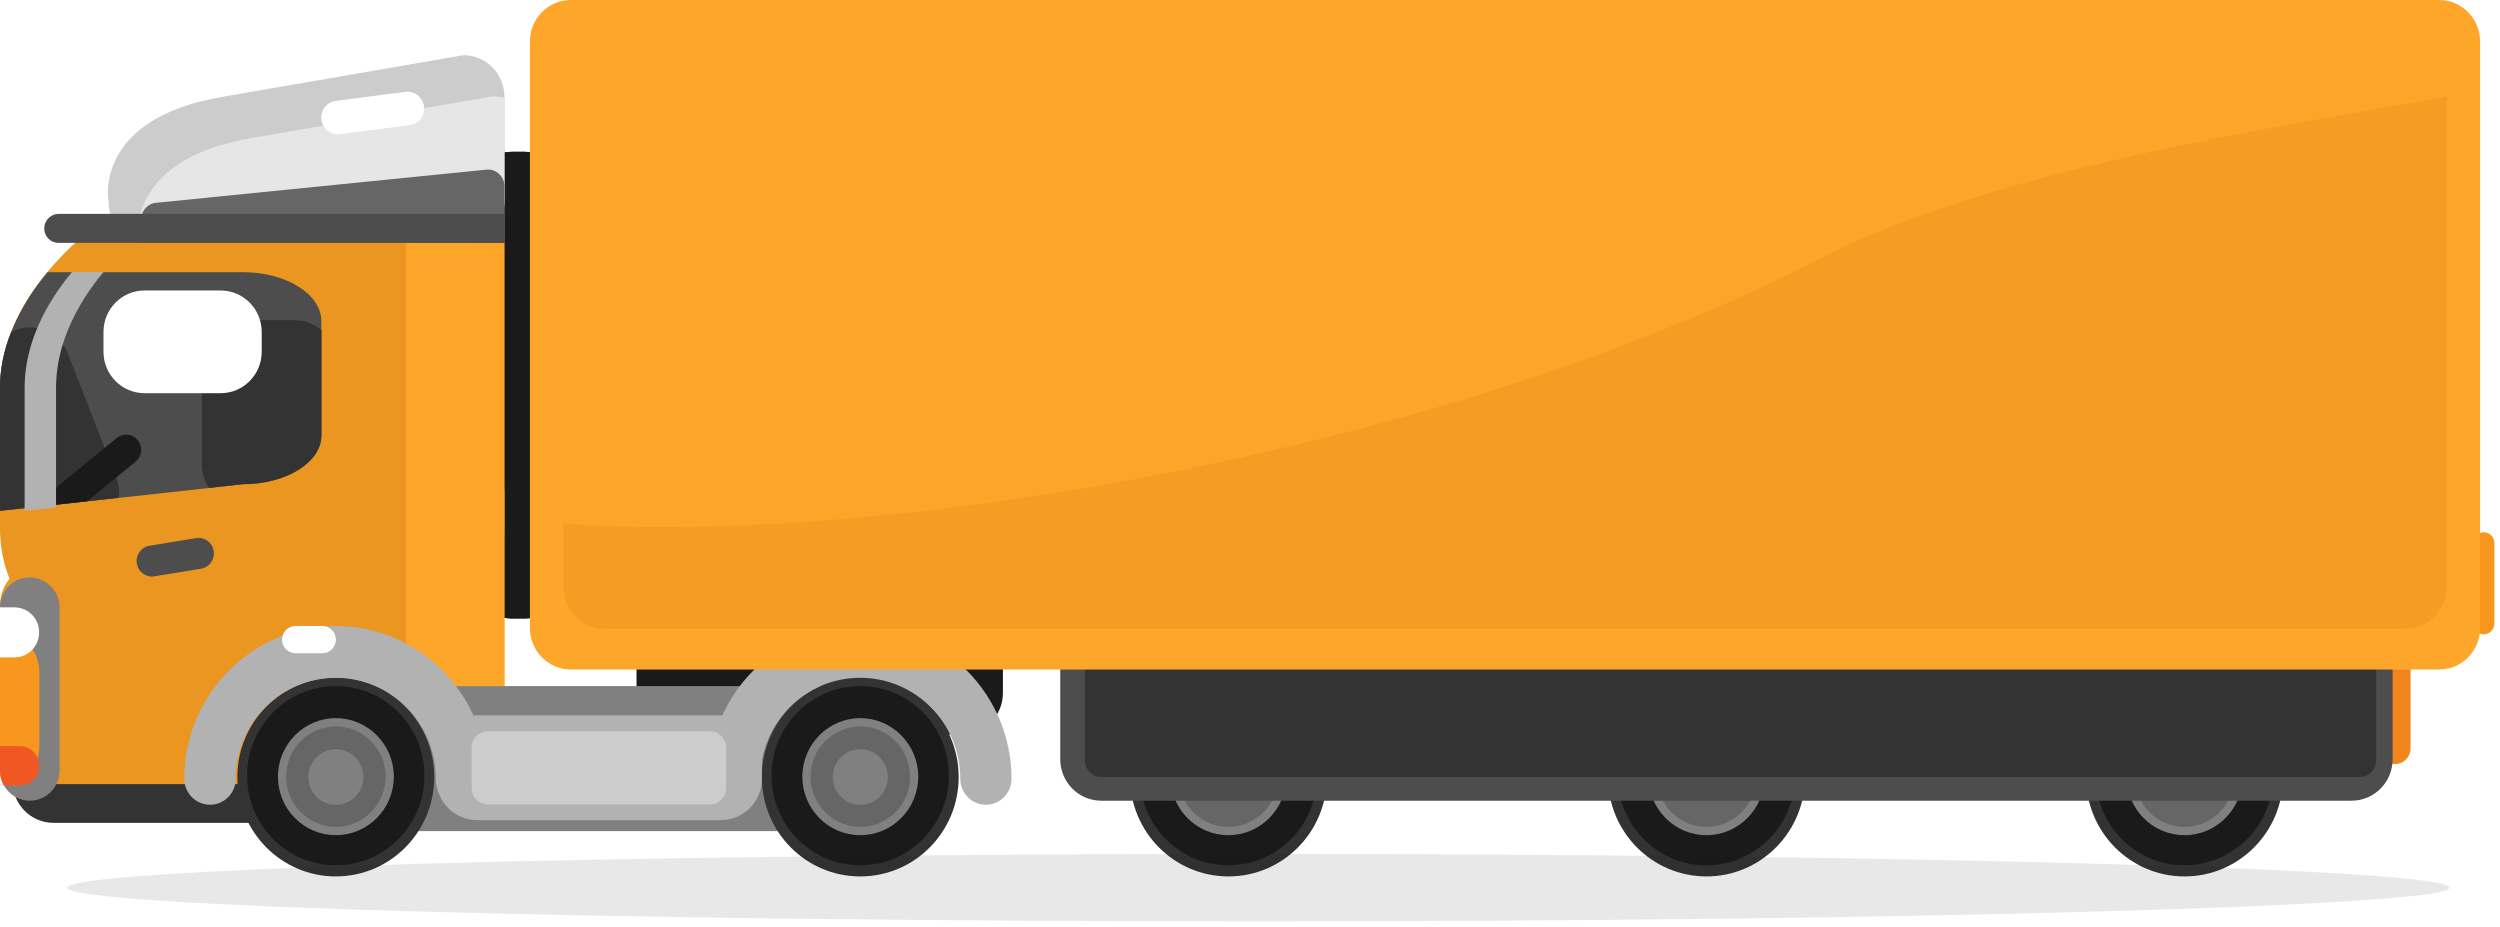 <svg width="286" height="106" viewBox="0 0 286 106" fill="none" xmlns="http://www.w3.org/2000/svg">
<g clip-path="url(#clip0_1_965)">
<path d="M275.766 85.623C275.766 86.606 274.976 87.403 274.002 87.403C273.029 87.403 272.239 86.606 272.239 85.623V72.476C272.239 71.493 273.029 70.695 274.002 70.695C274.976 70.695 275.766 71.493 275.766 72.476V85.623Z" fill="#F0851D"/>
<path d="M285.36 71.321C285.36 72.003 284.811 72.569 284.135 72.569C283.46 72.569 282.899 72.014 282.899 71.321V62.14C282.899 61.458 283.448 60.891 284.135 60.891C284.811 60.891 285.36 61.446 285.36 62.14V71.321Z" fill="#F7971E"/>
<path d="M1.431 89.393C1.431 92.006 3.526 94.134 6.125 94.134H29.195C31.783 94.134 33.89 92.018 33.89 89.393V82.282C33.89 79.669 31.783 77.541 29.195 77.541H6.125C3.538 77.541 1.431 79.657 1.431 82.282V89.393Z" fill="#333333"/>
<path d="M53.857 66.013C53.857 68.626 55.952 70.754 58.551 70.754H60.005C62.592 70.754 64.699 68.638 64.699 66.013V22.109C64.699 19.495 62.592 17.368 60.005 17.368H58.551C55.963 17.368 53.857 19.484 53.857 22.109V66.013Z" fill="#1A1A1A"/>
<path d="M53.857 66.013C53.857 68.626 55.952 70.754 58.551 70.754H60.005C62.592 70.754 64.699 68.638 64.699 66.013V22.109C64.699 19.495 62.592 17.368 60.005 17.368H58.551C55.963 17.368 53.857 19.484 53.857 22.109V66.013Z" fill="#1A1A1A"/>
<path d="M0 44.344V60.451C0 65.019 1.946 69.135 5.061 72.002C7.808 74.546 11.472 76.084 15.479 76.084H42.213C50.754 76.084 57.693 69.066 57.693 60.451V16.975C57.693 16.397 57.349 15.888 56.834 15.657C54.017 14.477 50.354 13.853 46.255 13.853C41.4 13.853 36.042 14.72 30.741 16.339C29.596 16.686 28.371 17.102 27.02 17.611C22.452 18.513 16.372 21.53 11.484 25.335C9.114 27.173 7.087 29.116 5.427 31.116C5.038 31.579 4.671 32.053 4.316 32.527C1.5 36.377 0 40.413 0 44.344Z" fill="#EA9620"/>
<path d="M0 44.343V58.439L4.751 57.918L5.061 57.884L9.961 57.352L13.579 56.959L23.906 55.825L27.799 55.398C32.756 55.398 36.764 52.889 36.764 49.801V36.735C36.764 33.659 32.756 31.139 27.799 31.139H5.438C5.049 31.601 4.683 32.075 4.328 32.549C3.023 34.319 2.004 36.145 1.294 37.972C0.435 40.088 0 42.239 0 44.343Z" fill="#4D4D4D"/>
<path d="M12.422 23.057C12.422 25.207 13.853 27.023 15.788 27.601C16.212 27.728 16.647 27.786 17.116 27.786H53.01C55.597 27.786 57.704 25.658 57.704 23.045V11.055C57.704 8.441 55.609 6.314 53.01 6.314L25.555 11.055C10.556 13.564 12.422 23.057 12.422 23.057Z" fill="#CCCCCC"/>
<path d="M15.788 27.6C16.212 27.727 16.647 27.785 17.116 27.785H53.01C55.597 27.785 57.704 25.658 57.704 23.044V11.204C57.291 11.077 56.856 11.019 56.398 11.019L28.955 15.76C15.067 18.072 15.628 26.375 15.788 27.6Z" fill="#E6E6E6"/>
<path d="M0 69.25V84.964C0 86.063 0.366 87.057 0.985 87.867C1.008 87.901 1.03 87.948 1.065 87.971C1.798 88.861 2.839 89.486 4.019 89.647C4.236 89.682 4.465 89.705 4.694 89.705H53.01C55.597 89.705 57.704 87.589 57.704 84.964V58.566C57.704 57.04 57.704 55.988 57.704 55.988L4.82 64.498L4.694 64.51C3.538 64.51 2.484 64.926 1.672 65.631C1.065 66.152 0.584 66.822 0.298 67.597C0.103 68.117 0 68.672 0 69.25Z" fill="#EA9620"/>
<path d="M129.274 88.896C129.274 95.175 134.311 100.263 140.54 100.263C146.757 100.263 151.794 95.175 151.794 88.896C151.794 82.618 146.757 77.518 140.54 77.518C134.311 77.518 129.274 82.606 129.274 88.896Z" fill="#333333"/>
<path d="M130.385 88.734C130.385 94.4 134.93 98.991 140.529 98.991C146.139 98.991 150.673 94.4 150.673 88.734C150.673 83.08 146.127 78.49 140.529 78.49C134.93 78.49 130.385 83.069 130.385 88.734Z" fill="#1A1A1A"/>
<path d="M134.369 88.85C134.369 92.285 137.128 95.071 140.528 95.071C143.929 95.071 146.688 92.285 146.688 88.85C146.688 85.416 143.929 82.63 140.528 82.63C137.128 82.641 134.369 85.416 134.369 88.85Z" fill="#666666"/>
<path d="M133.899 88.85C133.899 85.162 136.876 82.155 140.528 82.155C144.181 82.155 147.157 85.162 147.157 88.85C147.157 92.539 144.181 95.545 140.528 95.545C136.876 95.545 133.899 92.55 133.899 88.85ZM134.838 88.85C134.838 92.018 137.391 94.597 140.528 94.597C143.665 94.597 146.219 92.018 146.219 88.85C146.219 85.682 143.665 83.103 140.528 83.103C137.391 83.115 134.838 85.682 134.838 88.85Z" fill="#808080"/>
<path d="M183.955 88.896C183.955 95.175 188.993 100.263 195.221 100.263C201.438 100.263 206.487 95.175 206.487 88.896C206.487 82.618 201.45 77.518 195.221 77.518C189.004 77.518 183.955 82.606 183.955 88.896Z" fill="#333333"/>
<path d="M185.066 88.734C185.066 94.4 189.611 98.991 195.21 98.991C200.82 98.991 205.354 94.4 205.354 88.734C205.354 83.08 200.809 78.49 195.21 78.49C189.611 78.49 185.066 83.069 185.066 88.734Z" fill="#1A1A1A"/>
<path d="M189.062 88.85C189.062 92.285 191.821 95.071 195.221 95.071C198.622 95.071 201.381 92.285 201.381 88.85C201.381 85.416 198.622 82.63 195.221 82.63C191.821 82.641 189.062 85.416 189.062 88.85Z" fill="#666666"/>
<path d="M188.592 88.85C188.592 85.162 191.569 82.155 195.221 82.155C198.873 82.155 201.85 85.162 201.85 88.85C201.85 92.539 198.873 95.545 195.221 95.545C191.569 95.545 188.592 92.55 188.592 88.85ZM189.531 88.85C189.531 92.018 192.084 94.597 195.221 94.597C198.358 94.597 200.911 92.018 200.911 88.85C200.911 85.682 198.358 83.103 195.221 83.103C192.084 83.115 189.531 85.682 189.531 88.85Z" fill="#808080"/>
<path d="M238.648 88.896C238.648 95.175 243.685 100.263 249.914 100.263C256.131 100.263 261.18 95.175 261.18 88.896C261.18 82.618 256.131 77.518 249.914 77.518C243.685 77.518 238.648 82.606 238.648 88.896Z" fill="#333333"/>
<path d="M239.759 88.734C239.759 94.4 244.304 98.991 249.903 98.991C255.501 98.991 260.047 94.4 260.047 88.734C260.047 83.08 255.501 78.49 249.903 78.49C244.304 78.49 239.759 83.069 239.759 88.734Z" fill="#1A1A1A"/>
<path d="M243.754 88.85C243.754 92.285 246.513 95.071 249.914 95.071C253.314 95.071 256.074 92.285 256.074 88.85C256.074 85.416 253.314 82.63 249.914 82.63C246.502 82.641 243.754 85.416 243.754 88.85Z" fill="#666666"/>
<path d="M243.285 88.85C243.285 85.162 246.261 82.155 249.914 82.155C253.566 82.155 256.543 85.162 256.543 88.85C256.543 92.539 253.566 95.545 249.914 95.545C246.25 95.545 243.285 92.55 243.285 88.85ZM244.223 88.85C244.223 92.018 246.777 94.597 249.914 94.597C253.051 94.597 255.604 92.018 255.604 88.85C255.604 85.682 253.051 83.103 249.914 83.103C246.777 83.115 244.223 85.682 244.223 88.85Z" fill="#808080"/>
<path d="M72.817 79.276C72.817 81.889 74.923 84.017 77.511 84.017H110.038C112.626 84.017 114.732 81.901 114.732 79.276V71.147C114.732 68.534 112.637 66.406 110.038 66.406H77.511C74.923 66.406 72.817 68.522 72.817 71.147V79.276Z" fill="#1A1A1A"/>
<path d="M93.873 78.49H38.413V95.082H93.873V78.49Z" fill="#808080"/>
<path d="M121.293 86.86C121.293 89.473 123.388 91.601 125.987 91.601H269.022C271.61 91.601 273.716 89.485 273.716 86.86V75.494C273.716 72.88 271.61 70.753 269.022 70.753H125.987C123.4 70.753 121.293 72.869 121.293 75.494V86.86V86.86Z" fill="#4D4D4D"/>
<path d="M27.158 88.896C27.158 95.175 32.195 100.263 38.424 100.263C44.641 100.263 49.678 95.175 49.678 88.896C49.678 82.618 44.641 77.518 38.424 77.518C32.195 77.518 27.158 82.606 27.158 88.896Z" fill="#333333"/>
<path d="M28.269 88.734C28.269 94.4 32.814 98.991 38.413 98.991C44.023 98.991 48.557 94.4 48.557 88.734C48.557 83.08 44.011 78.49 38.413 78.49C32.814 78.49 28.269 83.069 28.269 88.734Z" fill="#1A1A1A"/>
<path d="M32.264 88.85C32.264 92.285 35.023 95.071 38.424 95.071C41.824 95.071 44.584 92.285 44.584 88.85C44.584 85.416 41.824 82.63 38.424 82.63C35.012 82.641 32.264 85.416 32.264 88.85Z" fill="#666666"/>
<path d="M31.795 88.85C31.795 85.162 34.772 82.155 38.424 82.155C42.076 82.155 45.053 85.162 45.053 88.85C45.053 92.539 42.076 95.545 38.424 95.545C34.76 95.545 31.795 92.55 31.795 88.85ZM32.733 88.85C32.733 92.018 35.287 94.597 38.424 94.597C41.561 94.597 44.114 92.018 44.114 88.85C44.114 85.682 41.561 83.103 38.424 83.103C35.287 83.103 32.733 85.682 32.733 88.85Z" fill="#808080"/>
<path d="M35.275 88.896C35.275 90.653 36.684 92.075 38.424 92.075C40.164 92.075 41.572 90.653 41.572 88.896C41.572 87.138 40.164 85.716 38.424 85.716C36.684 85.716 35.275 87.138 35.275 88.896Z" fill="#808080"/>
<path d="M87.152 88.896C87.152 95.175 92.189 100.263 98.418 100.263C104.635 100.263 109.672 95.175 109.672 88.896C109.672 82.618 104.635 77.518 98.418 77.518C92.189 77.518 87.152 82.606 87.152 88.896Z" fill="#333333"/>
<path d="M88.263 88.734C88.263 94.4 92.808 98.991 98.406 98.991C104.005 98.991 108.55 94.4 108.55 88.734C108.55 83.08 104.005 78.49 98.406 78.49C92.808 78.49 88.263 83.069 88.263 88.734Z" fill="#1A1A1A"/>
<path d="M92.258 88.85C92.258 92.285 95.017 95.071 98.418 95.071C101.818 95.071 104.577 92.285 104.577 88.85C104.577 85.416 101.818 82.63 98.418 82.63C95.017 82.641 92.258 85.416 92.258 88.85Z" fill="#666666"/>
<path d="M91.789 88.85C91.789 85.162 94.765 82.155 98.418 82.155C102.07 82.155 105.047 85.162 105.047 88.85C105.047 92.539 102.07 95.545 98.418 95.545C94.765 95.545 91.789 92.55 91.789 88.85ZM92.727 88.85C92.727 92.018 95.281 94.597 98.418 94.597C101.555 94.597 104.108 92.018 104.108 88.85C104.108 85.682 101.555 83.103 98.418 83.103C95.281 83.115 92.727 85.682 92.727 88.85Z" fill="#808080"/>
<path d="M95.269 88.896C95.269 90.653 96.677 92.075 98.418 92.075C100.158 92.075 101.566 90.653 101.566 88.896C101.566 87.138 100.158 85.716 98.418 85.716C96.677 85.716 95.269 87.138 95.269 88.896Z" fill="#808080"/>
<path d="M23.093 41.372V53.143C23.093 54.138 23.391 55.051 23.918 55.814L27.81 55.387C32.768 55.387 36.775 52.877 36.775 49.79V37.776C35.962 37.059 34.886 36.632 33.73 36.632H27.776C25.189 36.632 23.093 38.759 23.093 41.372Z" fill="#333333"/>
<path d="M0 44.344V58.439L4.751 57.919L13.579 56.947C13.67 56.196 13.59 55.398 13.293 54.647L7.774 40.459C6.824 38.031 4.11 36.828 1.694 37.788L1.294 37.95C0.435 40.089 0 42.239 0 44.344Z" fill="#333333"/>
<path d="M5.06 57.883L9.96 57.351L15.513 52.807C16.258 52.194 16.372 51.107 15.765 50.367C15.433 49.939 14.941 49.72 14.437 49.72C14.048 49.72 13.67 49.847 13.349 50.113L5.69 56.368C5.22 56.738 5.014 57.328 5.06 57.883Z" fill="#1A1A1A"/>
<path d="M2.817 44.344V58.439L6.412 58.046V44.344C6.412 40.412 7.912 36.377 10.739 32.526C11.083 32.052 11.449 31.578 11.85 31.116H8.244C7.854 31.578 7.488 32.052 7.133 32.526C4.316 36.377 2.817 40.412 2.817 44.344Z" fill="#B2B2B2"/>
<path d="M0 69.481C0 69.492 0 69.492 0 69.504V88.155C0 88.768 0.16 89.334 0.447 89.843C0.447 89.855 0.447 89.866 0.458 89.866C1.053 90.907 2.152 91.6 3.412 91.6C3.618 91.6 3.824 91.577 4.019 91.543C4.717 91.415 5.347 91.08 5.816 90.594C6.423 89.97 6.812 89.103 6.812 88.155V69.504C6.812 68.116 5.999 66.925 4.82 66.382C4.385 66.174 3.904 66.058 3.4 66.058C2.622 66.058 1.889 66.336 1.317 66.775C1.191 66.868 1.088 66.96 0.985 67.064C0.389 67.7 0.011 68.544 0 69.481Z" fill="#808080"/>
<path d="M0 72.349V88.155C0 88.768 0.16 89.335 0.447 89.843C0.63 89.82 0.813 89.797 0.996 89.762C1.843 89.577 2.599 89.15 3.194 88.548C3.698 88.04 4.087 87.392 4.305 86.675C4.442 86.259 4.5 85.82 4.5 85.357V76.847C4.5 75.91 4.213 75.043 3.732 74.303C2.92 73.123 1.58 72.337 0.046 72.337H0V72.349Z" fill="#F7971E"/>
<path d="M0 69.482C0 69.493 0 69.493 0 69.505V75.206H1.649C2.462 75.206 3.194 74.87 3.71 74.304C4.19 73.795 4.477 73.113 4.477 72.338C4.477 71.922 4.396 71.529 4.236 71.182C4.099 70.858 3.893 70.557 3.652 70.314C3.515 70.176 3.355 70.049 3.183 69.933C2.736 69.644 2.221 69.482 1.649 69.482H0Z" fill="white"/>
<path d="M0 85.357V88.155C0 88.768 0.16 89.335 0.447 89.843C0.309 89.855 0.172 89.867 0.034 89.867H2.256C3.492 89.867 4.488 88.861 4.488 87.612C4.488 87.276 4.419 86.964 4.293 86.687C4.179 86.444 4.03 86.213 3.835 86.028C3.435 85.611 2.874 85.357 2.256 85.357H0Z" fill="#F15723"/>
<path d="M15.651 64.463C15.811 65.434 16.704 66.094 17.666 65.932L22.99 65.064C23.951 64.903 24.604 64.001 24.444 63.029C24.295 62.058 23.39 61.399 22.429 61.561L17.105 62.428C16.155 62.578 15.502 63.492 15.651 64.463Z" fill="#4D4D4D"/>
<path d="M57.704 27.785H46.472V78.488H57.704V27.785Z" fill="#FEA629"/>
<path d="M24.032 92.064C25.647 92.064 26.963 90.734 26.963 89.103C26.963 82.721 32.104 77.541 38.413 77.541C44.733 77.541 49.862 82.732 49.862 89.103C49.862 90.734 51.178 92.064 52.793 92.064C54.419 92.064 55.724 90.734 55.724 89.103C55.724 79.46 47.95 71.609 38.401 71.609C28.852 71.609 21.078 79.46 21.078 89.103C21.101 90.746 22.407 92.064 24.032 92.064Z" fill="#B2B2B2"/>
<path d="M84.026 92.064C85.652 92.064 86.957 90.734 86.957 89.103C86.957 82.721 92.098 77.541 98.406 77.541C104.715 77.541 109.856 82.732 109.856 89.103C109.856 90.734 111.172 92.064 112.787 92.064C114.401 92.064 115.718 90.734 115.718 89.103C115.718 79.46 107.944 71.609 98.395 71.609C88.846 71.609 81.072 79.46 81.072 89.103C81.095 90.746 82.4 92.064 84.026 92.064Z" fill="#B2B2B2"/>
<path d="M11.839 40.239C11.839 42.852 13.934 44.98 16.533 44.98H25.246C27.833 44.98 29.94 42.864 29.94 40.239V37.973C29.94 35.359 27.833 33.232 25.246 33.232H16.533C13.945 33.232 11.839 35.348 11.839 37.973V40.239V40.239Z" fill="white"/>
<path d="M36.764 13.691C36.901 14.743 37.851 15.483 38.893 15.344L46.873 14.315C47.915 14.176 48.648 13.216 48.511 12.176C48.373 11.124 47.423 10.384 46.381 10.511L38.401 11.54C37.37 11.679 36.638 12.638 36.764 13.691Z" fill="white"/>
<path d="M32.264 73.17C32.264 74.037 32.951 74.731 33.81 74.731H36.878C37.737 74.731 38.424 74.037 38.424 73.17C38.424 72.303 37.737 71.609 36.878 71.609H33.81C32.951 71.609 32.264 72.314 32.264 73.17Z" fill="white"/>
<path d="M49.885 89.081C49.885 91.694 51.991 93.822 54.579 93.822H82.469C85.057 93.822 87.163 91.706 87.163 89.081V86.572C87.163 83.959 85.068 81.831 82.469 81.831H54.579C51.991 81.831 49.885 83.947 49.885 86.572V89.081Z" fill="#B2B2B2"/>
<path d="M53.949 90.122C53.949 91.162 54.784 92.018 55.826 92.018H81.198C82.24 92.018 83.075 91.162 83.075 90.122V85.543C83.075 84.502 82.24 83.647 81.198 83.647H55.826C54.796 83.647 53.949 84.502 53.949 85.543V90.122Z" fill="#CCCCCC"/>
<path d="M124.11 86.988C124.11 88.04 124.945 88.884 125.987 88.884H269.961C270.992 88.884 271.839 88.04 271.839 86.988V75.067C271.839 74.014 271.003 73.17 269.961 73.17H125.987C124.945 73.17 124.11 74.014 124.11 75.067V86.988Z" fill="#333333"/>
<path d="M60.624 71.852C60.624 74.465 62.719 76.593 65.318 76.593H279.029C281.617 76.593 283.723 74.477 283.723 71.852V4.741C283.723 2.128 281.617 0 279.029 0H65.318C62.73 0 60.624 2.116 60.624 4.741V71.852V71.852Z" fill="#FEA629"/>
<g opacity="0.1">
<path d="M64.459 9.4V67.203C64.459 69.817 66.566 71.944 69.153 71.944H275.205C277.792 71.944 279.899 69.817 279.899 67.203V9.4C279.899 6.787 277.792 4.66 275.205 4.66H69.142C66.554 4.66 64.459 6.787 64.459 9.4Z" fill="#EA9620"/>
</g>
<g opacity="0.5">
<path d="M64.459 59.907V67.192C64.459 69.805 66.566 71.932 69.153 71.932H275.205C277.792 71.932 279.899 69.805 279.899 67.192V11.019C269.16 13.239 229.809 18.419 208.799 29.3C165.327 51.79 100.845 62.52 64.459 59.907Z" fill="#EA9620"/>
</g>
<path d="M16.154 25.08V27.786H57.623C57.646 27.786 57.681 27.786 57.703 27.774V21.288C57.703 20.247 56.856 19.391 55.826 19.391L18.032 23.184C17.208 23.184 16.509 23.727 16.257 24.479C16.189 24.664 16.154 24.872 16.154 25.08Z" fill="#666666"/>
<path d="M5.06 26.133C5.06 27.058 5.793 27.786 6.698 27.786H57.624C57.647 27.786 57.681 27.786 57.704 27.774V24.479C57.681 24.468 57.658 24.468 57.624 24.468H6.698C5.793 24.479 5.06 25.219 5.06 26.133Z" fill="#4D4D4D"/>
</g>
<path opacity="0.1" d="M280.219 101.547C280.219 103.67 219.232 105.403 143.966 105.403C68.731 105.403 7.712 103.67 7.712 101.547C7.712 99.425 68.699 97.691 143.966 97.691C219.2 97.691 280.219 99.425 280.219 101.547Z" fill="#1D1D1B"/>
<defs>
<clipPath id="clip0_1_965">
<rect width="285.361" height="100.262" fill="white"/>
</clipPath>
</defs>
</svg>
